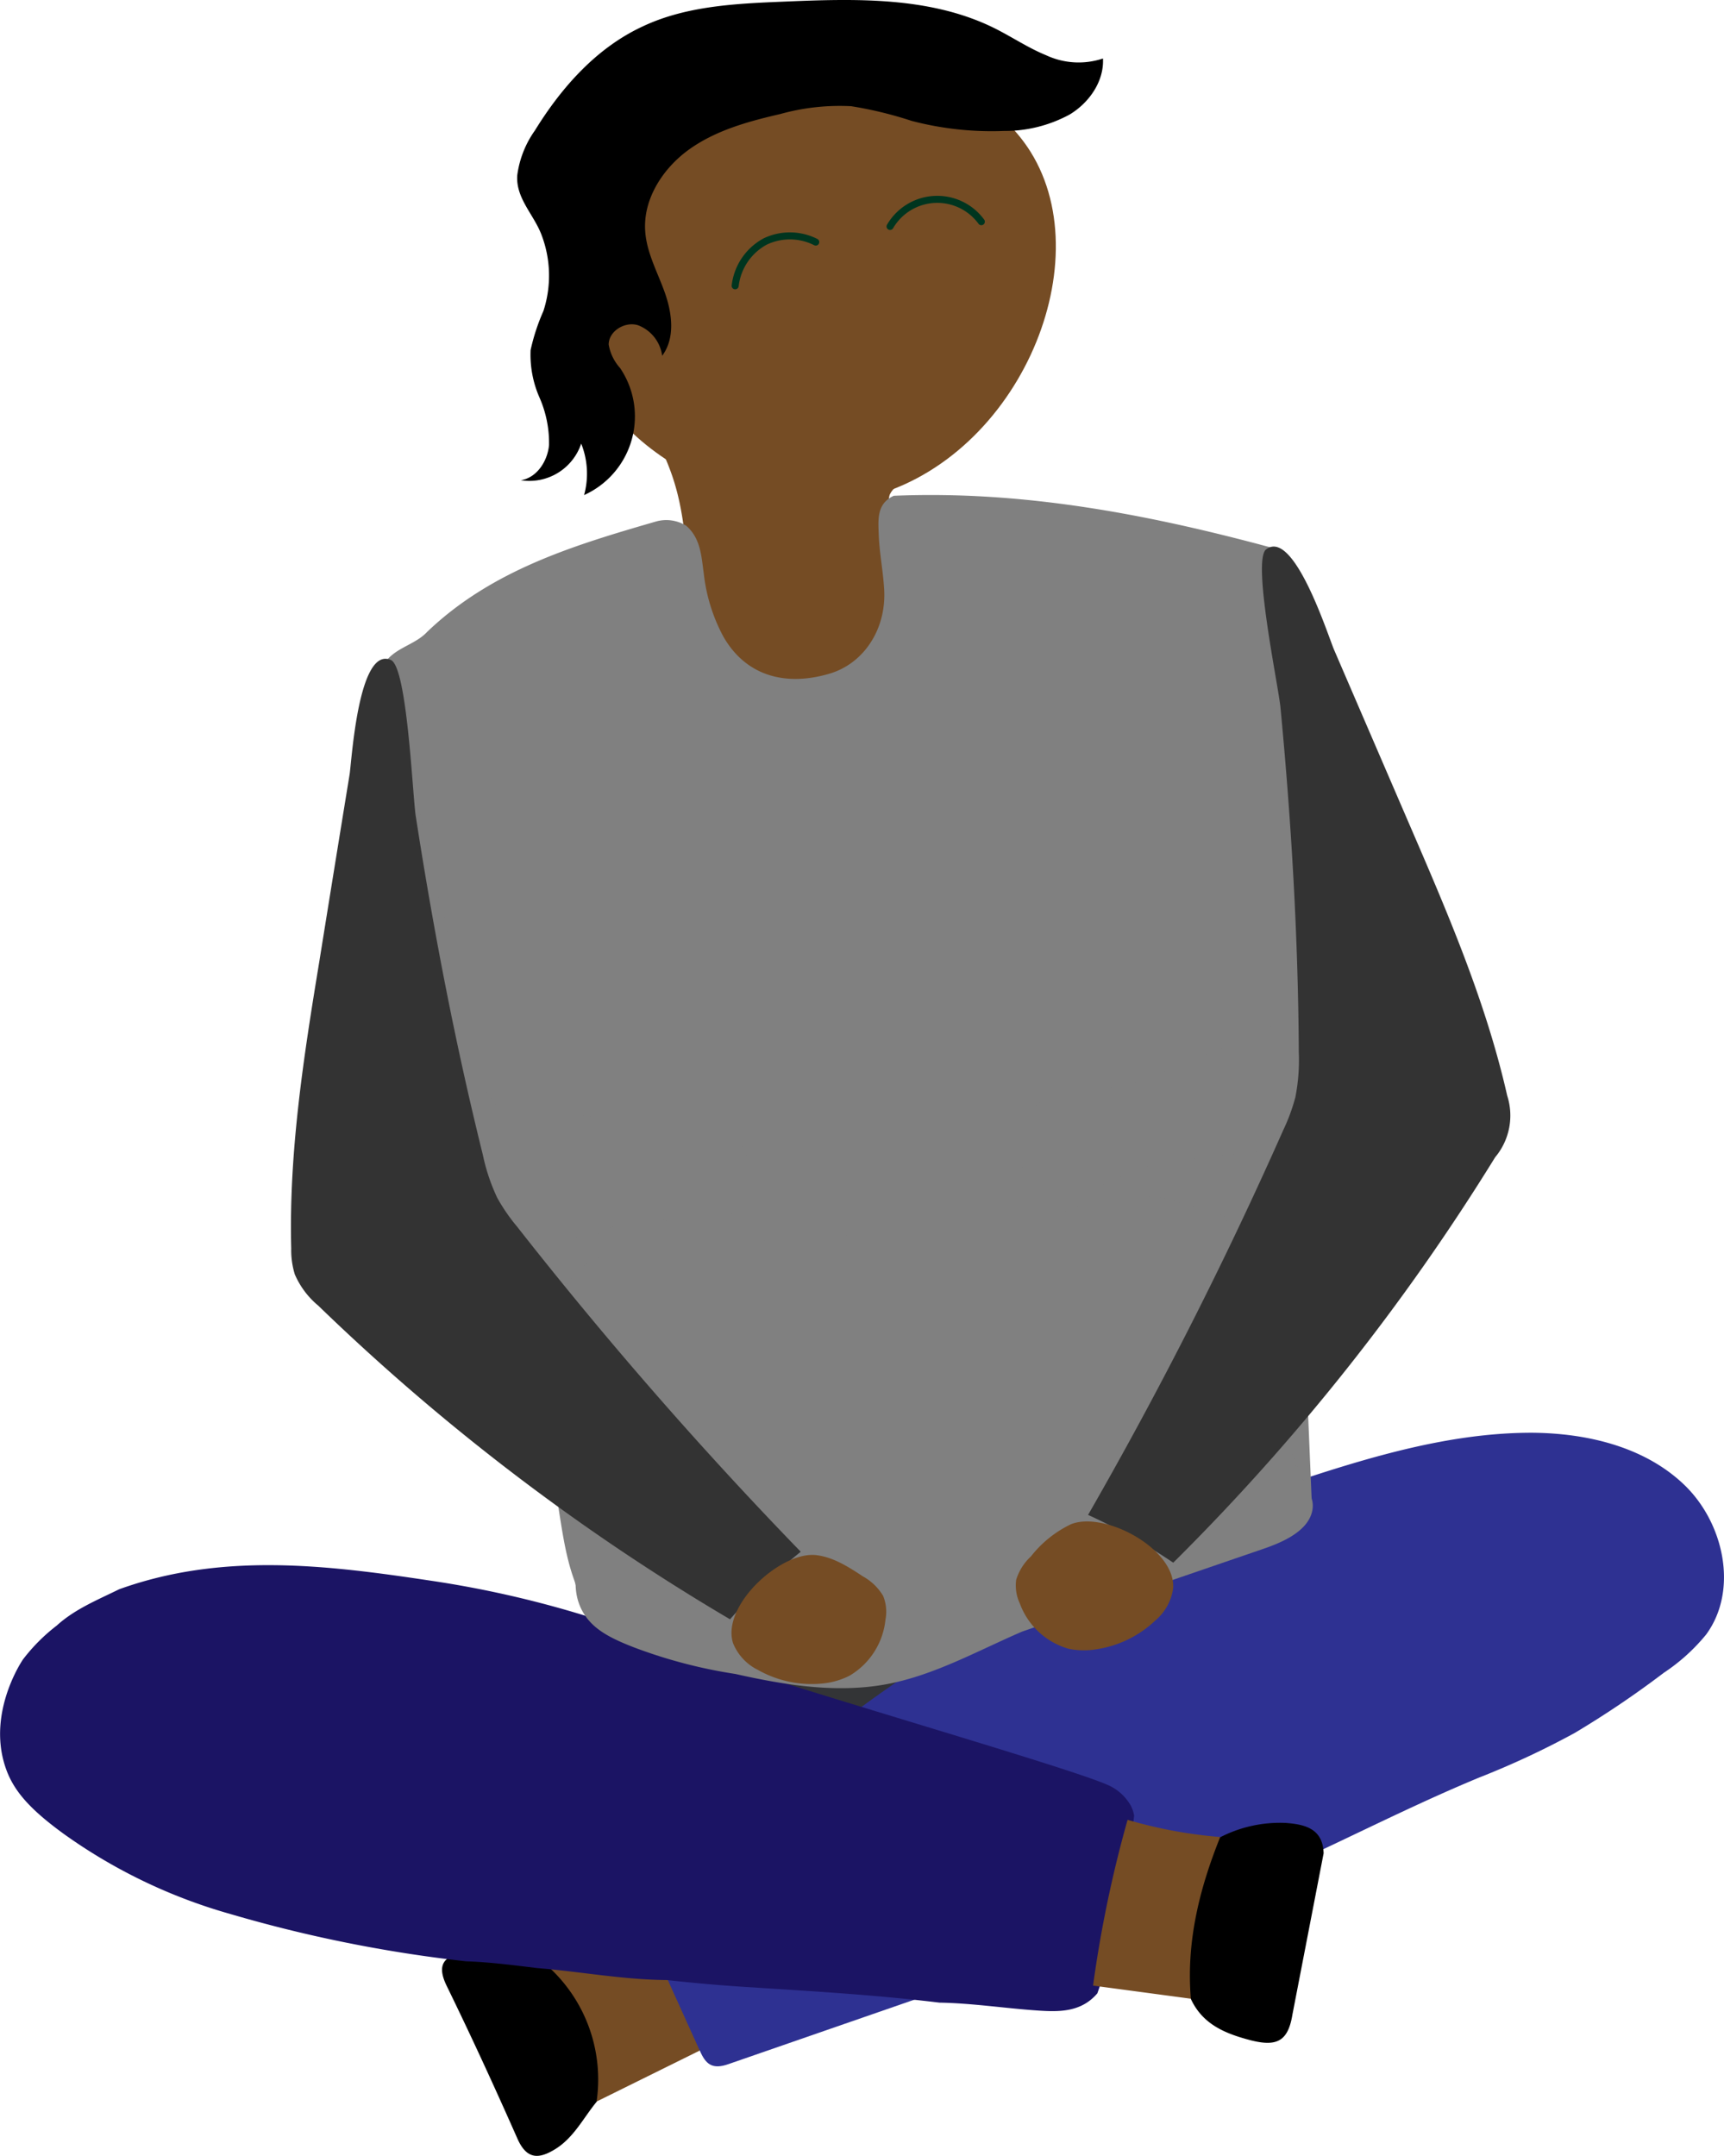 <svg xmlns="http://www.w3.org/2000/svg" viewBox="0 0 220.81 276.08" xmlns:v="https://vecta.io/nano"><g fill="#754c24"><path d="M132,19.45c9.1,14.6-1.94,40-21.51,44.38-15.88,3.61-35.4-7-37.45-23.41C71.15,25.52,84.6,12.77,98,9.19,109.87,6,125.46,9,132,19.45Z"/><path d="M117.3 90.17l-26.77 3.35-1.34-10.71c-1.51-13.49-1.29-17.82-3.91-24a37.13 37.13 0 0 0-5.69-9.25l33.14 4c2.82 6.12 2.7 8.14 2 8.81a2.71 2.71 0 0 0-.78 1 3.44 3.44 0 0 0 .34 2.68c.65 1.38 1.6 7.54 3.01 24.12z"/></g><path d="M179.72 127.23a17.91 17.91 0 0 1 1.56 5.18c.47 4.24-1.59 8.32-3.69 12.05-5 9-11.12 18-20.41 22.45-4.53 2.16-9.56 3.06-14.54 3.65-6.81.82-13.66 1.11-20.5 1.4-19 .82-38.61 1.57-56.66-4.56a13.56 13.56 0 0 1-5.73-3.16 14.38 14.38 0 0 1-2.75-5.47q-4.5-13.25-8.13-26.77c-2.08-7.75-4-15.77-3-23.74.71-6 3.46-12.21 8.88-14.83a21.58 21.58 0 0 1 4.86-1.51c17.87-3.86 36.42-2.11 54.61-.35 11.58 1.12 23.27 2.27 34.28 6 14.4 4.95 25.19 15.71 31.22 29.66z" fill="gray"/><path d="M136.93 208a6.23 6.23 0 0 1-.1 2.28 6.3 6.3 0 0 1-1.89 2.63 61.18 61.18 0 0 1-10.56 7.39 63.85 63.85 0 0 1-12.08 6.14 63.55 63.55 0 0 1-8.74 2.1 11.85 11.85 0 0 1-4.77.26 11.18 11.18 0 0 1-3.26-1.49 84.91 84.91 0 0 1-14.18-10.72 15.33 15.33 0 0 1-3.55-4.36.78.78 0 0 1-.11-.57.82.82 0 0 1 .43-.43l7.44-4.43a91.26 91.26 0 0 1 10-5.41 46.63 46.63 0 0 1 26-3.33 66.44 66.44 0 0 0 7.66 1.14c1.79.08 5.07-.41 6.12 1.45s1.38 5.09 1.59 7.35z" fill="#333436"/><path d="M76.44 269.13c-1.7 2.05-2.89 4.55-5.26 6.05-2.16 1.35-3.72 1.4-4.92-1.33-2.9-6.56-5.9-13.09-9.05-19.54-1.36-2.79-.28-3.83 2.28-4.32a18.39 18.39 0 0 1 9.39.72c7.91 3.86 11.12 11.67 7.56 18.42z"/><path d="M120 255.08l-26.63 9.23c-2.18.79-3 0-3.74-1.71-3.82-2.36-5.52-5.7-4.62-10.21 10.12-.19 20.15 1.11 30.2 2 1.6.17 3.34-.39 4.79.69z" fill="#2e3192"/><path d="M85 252.39l4.62 10.21-13.21 6.53a19.53 19.53 0 0 0-7.56-18.42c5.43.38 10.86.47 16.15 1.68z" fill="#754c24"/><path d="M201.68 221.93a123.45 123.45 0 0 0 11.42-7.71 24.22 24.22 0 0 0 5.43-4.91c4.16-5.69 2.27-14.29-2.82-19.17s-12.49-6.62-19.55-6.66c-8 0-15.9 1.82-23.57 4.13a206.75 206.75 0 0 0-80.76 46.22A27.75 27.75 0 0 0 102.5 239c9.33 2.59 19.17 2.43 28.8 3.39 6.6.66 13.19 1.86 19.8 1.47a30.73 30.73 0 0 0 10.23-2.29c2.9-1.24 5.21-3.35 8-4.68 6.72-3.17 13.28-6.42 20.16-9.27a107.57 107.57 0 0 0 12.19-5.69z" fill="#2e3192"/><path d="M80.28 208.81l-3.52-1.33A133.89 133.89 0 0 0 55 202.4c-13.29-2-26.61-3.6-39.73 1.12-2.78 1.37-5.68 2.54-8 4.65a23.29 23.29 0 0 0-4.32 4.33c-.2.29-4.51 6.74-2.32 13.61.93 2.94 2.86 5.34 7.52 8.73a68.69 68.69 0 0 0 21.35 10.27 176 176 0 0 0 30.2 6.06c3.06.1 6.1.5 9.14.87 5.54.45 11 1.49 16.6 1.53a216.38 216.38 0 0 0 10.16.89c8.25.53 16.51 1 24.72 2 4.16.07 8.28.71 12.42 1 2.82.2 5.7.28 7.81-2.19 2.62-7.38 3.84-15 4.71-22.77a4.53 4.53 0 0 0-.43-1.27 6.27 6.27 0 0 0-2.54-2.45c-4.24-2.26-48.4-14.64-62.01-19.97z" fill="#1b1464"/><path d="M144.42 233.05a58.8 58.8 0 0 0 11.85 2.2c.94 1 .58 2.21.31 3.34a103.7 103.7 0 0 0-2.7 14.73 3.11 3.11 0 0 1-1.35 2.64L140 254.28a155.33 155.33 0 0 1 4.42-21.23z" fill="#754c24"/><path d="M152.53 256c-.62-7.24 1.07-14.06 3.74-20.71a16.73 16.73 0 0 1 8.44-1.84c2.43.19 4.72.72 4.82 3.88l-4 20.68c-.56 3.4-2 4.08-5.19 3.31-3.34-.86-6.27-2.02-7.81-5.32z"/><g fill="gray"><path d="M58.25 123.36c-1.84-8.13-3.93-16.22-5.44-24.41a92.5 92.5 0 0 0-3.7-13.79c1.28-2.21 4-2.5 5.62-4.26C63 73 73.47 69.84 84 66.79a4.86 4.86 0 0 1 3.88.53c1.88 1.62 1.95 3.94 2.26 6.13a22.21 22.21 0 0 0 2.5 8.06c2.72 4.78 7.59 6.51 13.54 4.78 4.41-1.27 7.31-5.64 7.07-10.67-.12-2.39-.61-4.74-.7-7.13-.07-1.92-.29-4 1.93-5 16.68-.7 32.83 2.42 48.81 6.76a10.92 10.92 0 0 1 2.59 7.42l.52 34.36c1.48 4.36-.6 8.87.55 13.25a4.51 4.51 0 0 1 0 1.51 6.79 6.79 0 0 1-4.33 4.78c-5.59 2.09-10.84 5-16.55 6.82a36.91 36.91 0 0 1-8.75 1.47 6.93 6.93 0 0 0-6.52 4.58c-1.09 2.77-.19 5.17 1.5 7.47 1 1.42 3.53 2.08 2.62 4.63-1.81 1.93-4.29 2-6.64 2.26q-23.59 3-47.19 5.92c-7 .88-7 .89-6.65 7.74a27.3 27.3 0 0 0 .12 3.13 18.23 18.23 0 0 1 1 6.51c1 5.81 1.73 11.67 2.43 17.53.24 2 .61 4.13-.6 6-3.05 1-3.29-1.72-3.87-3.35-1.65-4.6-1.77-9.57-3-14.3-2.13-6.06-2.23-12.56-4.09-18.68-.52-2.17-1.18-4.36.46-6.37-.44-2.73.61-4 3.47-4.25s5.93 0 8.45-1.9c3.05-2 6.13-.23 9.18 0 2.83.19 5.44.07 6.91-2.87 1.21-2.41 1.61-4.84 0-7.25s-3.87-3-6.6-3c-3.19 0-6.49 1.82-9.58-.45-4.38-.39-8.75-.95-13.14-1.1-3.36-.11-3-3.17-4.33-4.81-2.64-1.56-2.69-4.37-3.33-6.89s-1.3-4.77.33-7.05zm106.8 69.96c-2.26-4.07-1.52-8.69-2.39-13-.56-2.79-.81-5.63-1.2-8.45-2.15-1.76-2.35-4.18-2.28-6.68-.24-1.46-.65-2.89-.84-4.38-.71-5.69-.73-5.68-6.65-5-2.95.36-5.9.83-8.87 1-1.9.14-3.92.49-5.3-1.44 2.74-4.16 7.26-5.18 11.58-6.57 4.57-.4 9.11-1.14 13.68-1.59 2.48-.25 4.17.39 3.48 3.41q.87 20.63 1.73 41.23z"/><path d="M166.53 188.8c1 2.13 1.85 3.09 1.55 4.64-.55 2.89-4.51 4.3-6.39 4.95l-30.74 10.54c-5.7 2.45-11.21 5.57-17.29 6.73-6.43 1.22-13.07.15-19.48-1.29A63.8 63.8 0 0 1 81.29 211c-3.3-1.27-5.59-2.48-6.8-4.87-1-2-.77-3.76-.7-5.57.29-7.61-2.62-8.48-3.92-19.85-.75-6.61-.06-9.27.14-10.25a13.48 13.48 0 0 1 5.1-8.47c2.71-1.88 6.12-2.25 9.38-2.49 9.94-.72 20-.67 29.84-1.92a79.44 79.44 0 0 1 11.09-1.06c2.44 0 4.91.37 7.3-.12 2.11-.44 4-1.51 6.07-2.22 7-2.42 14.72-.35 20.88 3.58 2.66 1.69 5.43 3.72 5.5 7.29.05 2.94-.89 5.42-.52 8.51.52 4.33-.55 9.86 1.88 15.24z"/></g><path d="M180.5 105.54c4.89 11.31 9.81 22.71 12.54 34.76a8.31 8.31 0 0 1-1.54 7.9 280.74 280.74 0 0 1-41.23 51.92 75.18 75.18 0 0 0-10.91-6.12 529.19 529.19 0 0 0 25-49.28 23.84 23.84 0 0 0 1.55-4.21 24.63 24.63 0 0 0 .44-5.76c-.08-14.75-.95-29.5-2.35-44.18-.27-2.77-3.65-18.8-1.84-20.21 3.56-2.77 7.95 11.11 8.72 12.88zM40.9 123.12c-2 12.16-3.92 24.42-3.6 36.77a10.51 10.51 0 0 0 .46 3.31 10.73 10.73 0 0 0 3 4 280.75 280.75 0 0 0 52.74 40.17 74.78 74.78 0 0 1 9.06-8.65 527.29 527.29 0 0 1-36.32-41.62 23.6 23.6 0 0 1-2.55-3.7 24.54 24.54 0 0 1-1.84-5.48c-3.55-14.31-6.34-28.82-8.6-43.4-.42-2.74-1.09-19.11-3.19-20-4.13-1.81-5 12.72-5.28 14.63q-1.95 11.95-3.88 23.97z" fill="#333"/><path d="M150.26 203.38a6.57 6.57 0 0 1-2.26 4.12 14 14 0 0 1-7.7 3.73 9.52 9.52 0 0 1-3.49-.1 9.42 9.42 0 0 1-6.2-5.81 5.4 5.4 0 0 1-.46-3 6.77 6.77 0 0 1 1.89-3 14.42 14.42 0 0 1 5.12-4.12c4.29-1.74 13.41 3.14 13.1 8.18zm-56.37 7.05a6.56 6.56 0 0 0 3.2 3.43 14 14 0 0 0 8.38 1.72 9.59 9.59 0 0 0 3.36-1 9.44 9.44 0 0 0 4.58-7.16 5.36 5.36 0 0 0-.3-3.05 6.86 6.86 0 0 0-2.58-2.49c-1.85-1.22-3.79-2.47-6-2.73-4.53-.51-12.17 6.47-10.64 11.28z" fill="#754c24"/><path d="M125.69 28.39A7 7 0 0 0 114 29m-9.52 2a7.34 7.34 0 0 0-6.48-.07 7.43 7.43 0 0 0-3.84 5.67" fill="none" stroke="#00351f" stroke-linecap="round" stroke-linejoin="round" stroke-width=".9"/><path d="M69.6 39.83a26.16 26.16 0 0 0-1.64 5 13.59 13.59 0 0 0 1.13 6.06A14.42 14.42 0 0 1 70.32 57c-.19 2.06-1.56 4.18-3.61 4.5a7 7 0 0 0 7.73-4.69 10.34 10.34 0 0 1 .37 6.59 11.05 11.05 0 0 0 4.61-16.27 6 6 0 0 1-1.46-3c0-1.74 2.09-3 3.76-2.48a4.87 4.87 0 0 1 3.09 3.91c1.67-2.23 1.29-5.37.37-8s-2.34-5.13-2.54-7.91c-.31-4.16 2.28-8.14 5.69-10.56s7.54-3.55 11.62-4.49a28.38 28.38 0 0 1 9.06-1 50 50 0 0 1 7.75 1.88 40.49 40.49 0 0 0 11.85 1.29 17.37 17.37 0 0 0 8.4-2.11c2.5-1.51 4.41-4.25 4.26-7.17a9.82 9.82 0 0 1-7.27-.41c-2.31-.94-4.4-2.36-6.63-3.47-8.23-4.08-17.86-3.79-27-3.4-6.14.25-12.47.55-18 3.15-5.97 2.75-10.45 7.83-13.86 13.35a12.79 12.79 0 0 0-2.26 5.74c-.2 2.94 2.11 5 3.1 7.61a14.63 14.63 0 0 1 .25 9.77z"/></svg>